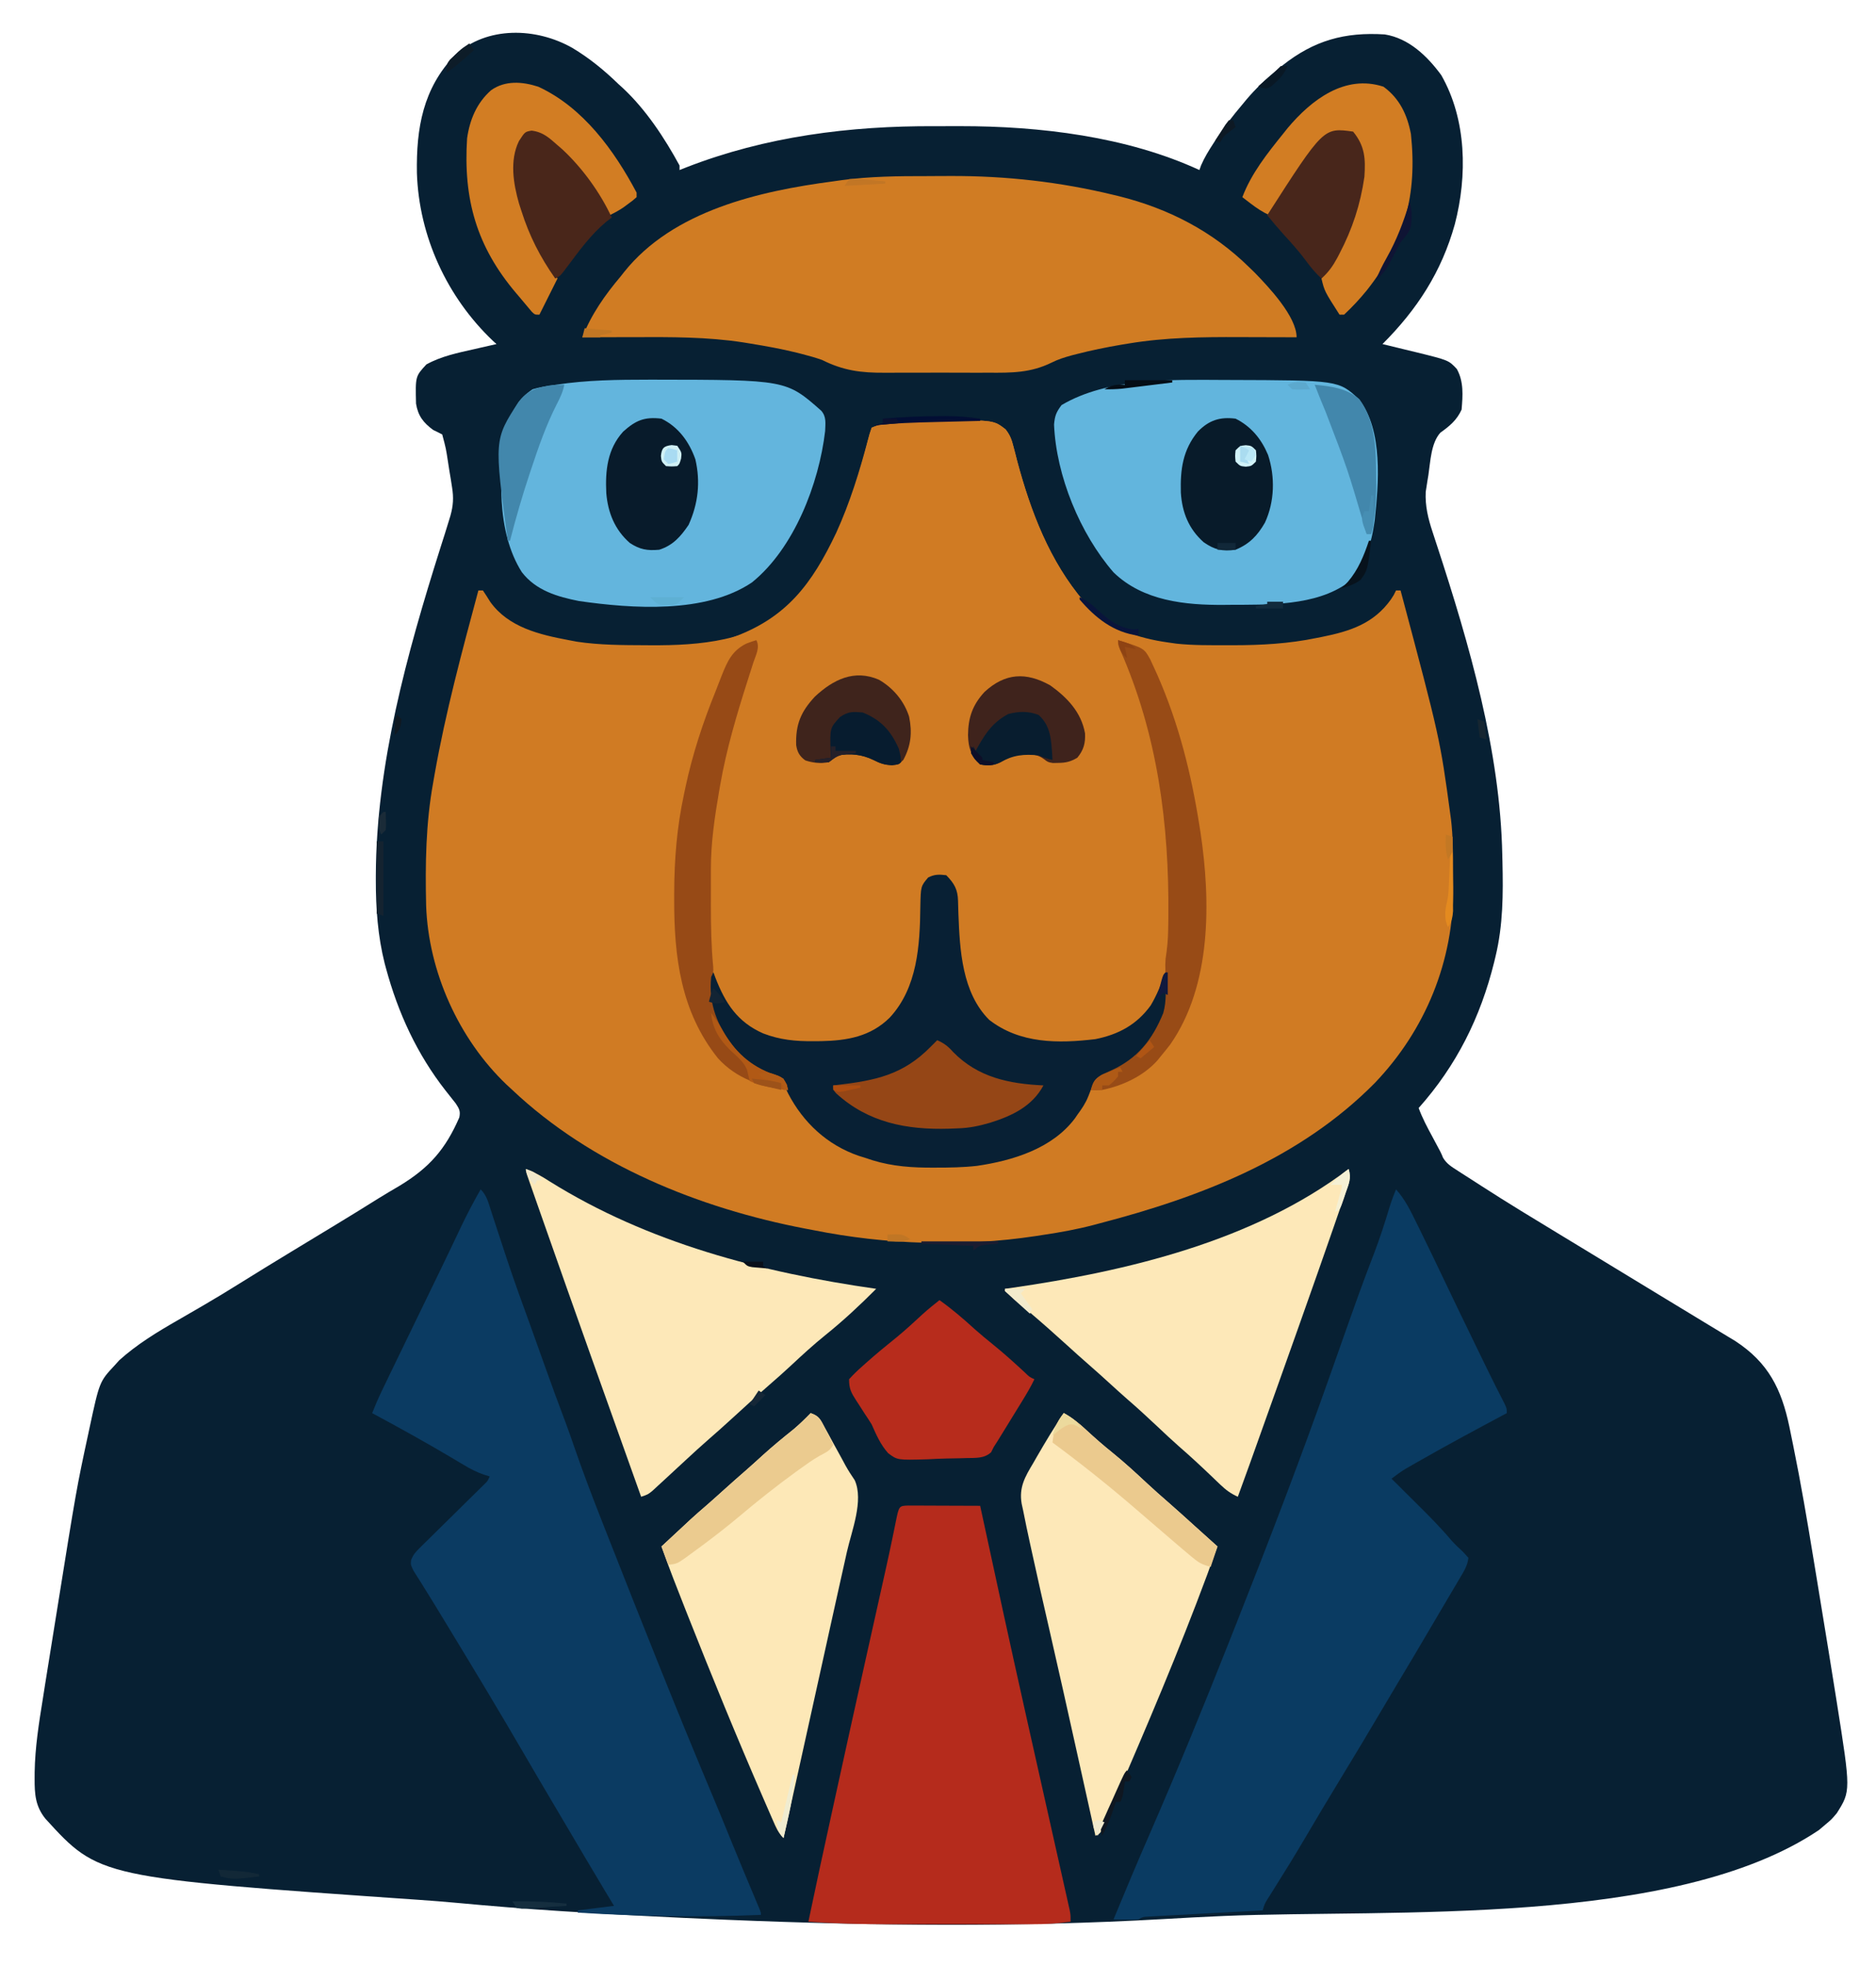 <?xml version="1.0" encoding="UTF-8" standalone="no"?>
<svg
   xmlns:dc="http://purl.org/dc/elements/1.1/"
   xmlns:cc="http://creativecommons.org/ns#"
   xmlns:rdf="http://www.w3.org/1999/02/22-rdf-syntax-ns#"
   xmlns:svg="http://www.w3.org/2000/svg"
   xmlns="http://www.w3.org/2000/svg"
   xmlns:sodipodi="http://sodipodi.sourceforge.net/DTD/sodipodi-0.dtd"
   xmlns:inkscape="http://www.inkscape.org/namespaces/inkscape"
   version="1.1"
   width="830"
   height="870"
   id="svg212"
   sodipodi:docname="capybara.svg"
   inkscape:version="0.92.4 (5da689c313, 2019-01-14)">
  <defs
     id="defs216" />
  <sodipodi:namedview
     pagecolor="#ffffff"
     bordercolor="#666666"
     borderopacity="1"
     objecttolerance="10"
     gridtolerance="10"
     guidetolerance="10"
     inkscape:pageopacity="0"
     inkscape:pageshadow="2"
     inkscape:window-width="1920"
     inkscape:window-height="991"
     id="namedview214"
     showgrid="false"
     inkscape:zoom="0.43457604"
     inkscape:cx="668.88164"
     inkscape:cy="746.08133"
     inkscape:window-x="-9"
     inkscape:window-y="-9"
     inkscape:window-maximized="1"
     inkscape:current-layer="svg212" />
  <g
     id="g267"
     transform="translate(-96.345,637.23)">
    <path
       style="fill:#072033"
       inkscape:connector-curvature="0"
       id="path4"
       d="m 349.555,-616.047 c 7.554,4.529 14.129,9.908 20.445,16.047 0.661,0.599 1.323,1.199 2.004,1.816 10.12,9.466 18.406,22.042 24.996,34.184 0,0.66 0,1.32 0,2 0.946,-0.375 1.892,-0.75 2.867,-1.137 35.189,-13.721 72.469,-18.446 110.079,-18.254 3.751,0.016 7.5,-10e-6 11.251,-0.019 35.076,-0.031 73.613,4.56 105.803,19.41 0.245,-0.687 0.49,-1.374 0.742,-2.082 1.477,-3.426 3.356,-6.488 5.383,-9.605 0.398,-0.615 0.796,-1.23 1.207,-1.864 3.564,-5.428 7.468,-10.496 11.668,-15.449 0.878,-1.062 0.878,-1.062 1.773,-2.145 4.037,-4.777 8.376,-8.912 13.227,-12.855 0.886,-0.735 1.771,-1.47 2.684,-2.227 14.046,-11.155 27.635,-14.887 45.316,-13.773 10.645,1.691 18.821,9.58 25,18 11.253,19.678 11.605,44.504 6,66 -5.864,21.029 -16.642,37.642 -32,53 0.69,0.166 1.381,0.332 2.092,0.503 3.158,0.763 6.314,1.536 9.47,2.309 1.086,0.261 2.172,0.522 3.291,0.791 14.414,3.549 14.414,3.549 18.021,7.396 3.126,5.557 2.66,11.814 2.125,18 -2.131,4.689 -5.306,7.282 -9.414,10.215 -4.148,4.67 -4.364,12.751 -5.273,18.723 -0.142,0.855 -0.285,1.711 -0.432,2.592 -0.13,0.845 -0.259,1.69 -0.393,2.561 -0.118,0.751 -0.236,1.503 -0.358,2.277 -0.309,6.255 1.068,11.839 3.022,17.735 0.447,1.371 0.893,2.742 1.339,4.114 0.236,0.717 0.471,1.433 0.714,2.171 14.2,43.386 27.911,90.73 28.795,136.613 0.026,1.005 0.052,2.011 0.078,3.046 0.332,14.267 0.288,28.036 -3.078,41.954 -0.199,0.827 -0.397,1.653 -0.602,2.505 -6.064,24.445 -16.632,45.66 -33.398,64.495 1.63,4.407 3.764,8.443 6,12.562 3.965,7.347 3.965,7.347 4.778,9.417 1.716,2.837 3.867,4.061 6.648,5.849 0.543,0.353 1.087,0.705 1.647,1.069 1.741,1.127 3.49,2.24 5.24,3.353 1.134,0.732 2.267,1.465 3.4,2.199 11.501,7.428 23.21,14.521 34.917,21.618 3.059,1.854 6.117,3.71 9.175,5.566 0.614,0.372 1.228,0.745 1.86,1.128 6.534,3.965 13.061,7.94 19.588,11.915 5.312,3.234 10.626,6.465 15.942,9.69 0.617,0.374 1.234,0.749 1.87,1.135 3.002,1.821 6.004,3.643 9.007,5.463 2.208,1.34 4.416,2.681 6.622,4.024 2.277,1.385 4.557,2.765 6.84,4.141 1.154,0.7 2.308,1.4 3.462,2.1 1.023,0.618 2.046,1.235 3.099,1.872 14.64,9.565 20.422,21.239 23.929,37.923 0.433,2.1 0.86,4.201 1.284,6.302 0.15,0.737 0.301,1.474 0.456,2.233 3.373,16.562 6.201,33.205 8.921,49.885 0.514,3.145 1.033,6.288 1.552,9.432 1.602,9.705 3.187,19.413 4.762,29.122 0.189,1.163 0.378,2.327 0.572,3.525 1.028,6.344 2.047,12.689 3.053,19.037 0.114,0.72 0.229,1.441 0.346,2.183 6.234,39.419 6.234,39.419 0.029,49.255 -2.312,2.75 -2.312,2.75 -5,5 -0.949,0.804 -1.897,1.609 -2.875,2.438 -64.049,43.146 -189.401,34.935 -263.354,38.038 -8.926,0.381 -17.844,0.854 -26.763,1.373 -64.068,3.653 -128.161,2.978 -192.258,0.34 -1.522,-0.062 -1.522,-0.062 -3.075,-0.126 -23,-0.947 -45.98,-2.139 -68.953,-3.601 -0.968,-0.061 -1.936,-0.123 -2.933,-0.186 -15.129,-0.967 -30.224,-2.192 -45.317,-3.599 -5.604,-0.519 -11.207,-0.956 -16.822,-1.341 -141.451,-9.827 -141.451,-9.827 -165.213,-35.898 -4.461,-5.52 -4.804,-10.929 -4.77,-17.77 0.004,-0.924 0.008,-1.848 0.012,-2.8 0.183,-11 1.875,-21.716 3.633,-32.555 0.358,-2.274 0.714,-4.548 1.07,-6.822 0.973,-6.178 1.97,-12.352 2.974,-18.525 0.664,-4.087 1.319,-8.176 1.973,-12.264 8.887,-55.484 8.887,-55.484 14.108,-79.701 0.233,-1.095 0.233,-1.095 0.471,-2.212 4.463,-20.734 4.463,-20.734 11.154,-27.913 0.672,-0.745 1.343,-1.49 2.035,-2.258 7.855,-7.083 16.78,-12.501 25.923,-17.741 3.216,-1.844 6.42,-3.71 9.624,-5.575 0.637,-0.37 1.274,-0.74 1.93,-1.122 5.385,-3.138 10.702,-6.377 15.988,-9.679 7.411,-4.629 14.856,-9.199 22.331,-13.726 3.591,-2.175 7.18,-4.355 10.769,-6.535 2.922,-1.774 5.844,-3.547 8.769,-5.316 6.524,-3.952 13.015,-7.952 19.475,-12.009 3.048,-1.886 6.131,-3.7 9.223,-5.512 13.147,-7.973 20.301,-16.118 26.438,-30.259 0.561,-2.773 -0.055,-3.801 -1.566,-6.144 -1.475,-1.915 -2.979,-3.808 -4.5,-5.688 -12.65,-16.167 -21.026,-34.348 -26.375,-54.125 -0.191,-0.703 -0.382,-1.406 -0.579,-2.13 -3.046,-12.113 -3.938,-24.481 -3.921,-36.932 5.5e-4,-0.677 10e-4,-1.354 0.002,-2.051 0.178,-49.041 13.76,-98.095 28.438,-144.536 0.247,-0.783 0.495,-1.566 0.75,-2.372 0.459,-1.445 0.92,-2.89 1.384,-4.334 0.618,-1.939 1.216,-3.882 1.801,-5.831 0.205,-0.672 0.409,-1.345 0.62,-2.037 1.258,-4.479 1.469,-7.969 0.735,-12.545 -0.182,-1.179 -0.365,-2.358 -0.553,-3.572 -0.305,-1.811 -0.305,-1.811 -0.615,-3.658 -0.191,-1.227 -0.383,-2.453 -0.58,-3.717 -0.96,-6.317 -0.96,-6.317 -2.607,-12.471 -1.311,-0.709 -2.649,-1.371 -4,-2 -4.348,-3.208 -6.717,-6.248 -7.59,-11.652 -0.297,-12.069 -0.297,-12.069 4.59,-17.348 6.508,-3.609 13.921,-5.141 21.125,-6.75 0.956,-0.22 1.913,-0.441 2.898,-0.668 2.324,-0.535 4.649,-1.062 6.977,-1.582 -0.534,-0.487 -1.067,-0.975 -1.617,-1.477 -20.279,-19.297 -32.696,-46.232 -33.586,-74.25 -0.318,-19.768 2.658,-37.425 16.938,-52.215 14.096,-12.807 35.768,-12.202 51.82,-3.105 z" />
    <path
       style="fill:#d07b23"
       inkscape:connector-curvature="0"
       id="path6"
       d="m 507.863,-451.336 c 2.069,0.024 4.136,0.021 6.205,0.014 21.987,0.04 21.987,0.04 27.184,4.068 1.963,2.532 2.675,4.454 3.459,7.551 0.272,1.033 0.543,2.066 0.823,3.13 0.277,1.097 0.555,2.193 0.841,3.323 6.02,22.434 14.349,44.344 29.625,62.25 0.512,0.657 1.024,1.315 1.551,1.992 8.488,9.87 23.026,14.27 35.449,16.008 1.265,0.182 2.529,0.364 3.832,0.551 7.439,0.789 14.945,0.693 22.418,0.699 0.801,10e-4 1.603,0.002 2.428,0.003 12.662,-0.011 24.893,-0.657 37.322,-3.253 0.736,-0.145 1.471,-0.289 2.229,-0.438 12.491,-2.503 22.921,-5.907 30.528,-16.609 1.27,-1.923 1.27,-1.923 2.242,-3.953 0.66,0 1.32,0 2,0 17.452,65.524 17.452,65.524 22,99 0.105,0.762 0.209,1.524 0.317,2.309 0.904,7.622 0.904,15.282 0.923,22.947 0.01,2.343 0.041,4.686 0.072,7.029 0.229,32.599 -12.248,63.189 -34.764,86.703 -33.027,33.395 -76.842,50.363 -121.549,62.012 -1.455,0.389 -1.455,0.389 -2.939,0.786 -7.301,1.904 -14.601,3.232 -22.061,4.339 -1.085,0.169 -2.171,0.338 -3.289,0.512 -32.684,4.953 -66.358,3.848 -98.711,-2.637 -1.103,-0.209 -2.205,-0.417 -3.341,-0.632 -46.982,-9.007 -94.59,-28.244 -129.659,-61.368 -0.821,-0.757 -1.642,-1.513 -2.488,-2.293 -21.195,-20.207 -34.639,-50.037 -35.635,-79.325 -0.413,-18.327 -0.161,-36.302 3.123,-54.382 0.204,-1.176 0.409,-2.353 0.62,-3.565 4.856,-27.526 12.137,-54.458 19.38,-81.435 0.66,0 1.32,0 2,0 1.119,1.664 2.194,3.357 3.25,5.062 8.046,11.259 21.769,14.507 34.75,16.938 1.187,0.226 2.374,0.451 3.598,0.684 10.127,1.519 20.308,1.524 30.527,1.566 0.72,0.005 1.441,0.011 2.183,0.016 21.411,0.121 45.365,-1.757 61.742,-17.137 18.796,-20.528 28.492,-49.607 34.949,-76.129 0.33,-0.99 0.66,-1.98 1,-3 8.122,-3.524 17.167,-3.442 25.863,-3.336 z" />
    <path
       style="fill:#d07b23"
       inkscape:connector-curvature="0"
       id="path8"
       d="m 507.863,-451.336 c 2.069,0.024 4.136,0.021 6.205,0.014 21.987,0.04 21.987,0.04 27.184,4.068 1.963,2.532 2.675,4.454 3.459,7.551 0.272,1.033 0.543,2.066 0.823,3.13 0.277,1.097 0.555,2.193 0.841,3.323 6.02,22.434 14.349,44.344 29.625,62.25 0.512,0.657 1.024,1.315 1.551,1.992 4.751,5.525 11.333,8.252 17.805,11.309 0.637,0.301 1.275,0.602 1.931,0.913 1.363,0.626 2.748,1.205 4.139,1.767 2.159,1.398 2.029,2.546 2.574,5.02 1.596,5.276 3.512,10.34 5.752,15.373 7.629,17.221 12.357,34.752 15.623,53.252 0.128,0.719 0.255,1.437 0.387,2.178 5.85,33.391 8.685,74.975 -11.699,104.135 -1.329,1.707 -2.682,3.397 -4.062,5.062 -0.543,0.668 -1.085,1.335 -1.645,2.023 -6.164,6.869 -15.382,11.145 -24.355,12.977 -2.938,0.125 -2.938,0.125 -5,0 -0.247,0.701 -0.495,1.403 -0.75,2.125 -1.432,3.295 -3.149,5.957 -5.25,8.875 -0.364,0.535 -0.727,1.07 -1.102,1.621 -10.05,13.349 -27.562,18.683 -43.341,20.98 -6.122,0.687 -12.214,0.782 -18.37,0.774 -1.975,-0.002 -1.975,-0.002 -3.989,-0.005 -9.692,-0.122 -18.068,-1.09 -27.198,-4.37 -1.344,-0.416 -1.344,-0.416 -2.715,-0.84 -13.717,-4.702 -24.333,-14.604 -31.285,-27.16 0,-0.66 0,-1.32 0,-2 -0.727,-0.075 -1.454,-0.15 -2.203,-0.227 -12.057,-1.577 -22.903,-6.409 -30.598,-16.023 -14.895,-20.412 -17.632,-43.493 -17.574,-68.062 5.5e-4,-0.876 10e-4,-1.751 0.002,-2.654 0.043,-15.013 1.183,-29.323 4.373,-44.034 0.209,-0.998 0.418,-1.996 0.633,-3.024 2.927,-13.675 7.184,-26.595 12.316,-39.593 1.708,-4.356 3.126,-8.736 4.394,-13.239 0.895,-2.919 2.108,-5.518 3.657,-8.144 0.99,-0.495 0.99,-0.495 2,-1 -0.495,-0.99 -0.495,-0.99 -1,-2 -2.025,-0.652 -2.025,-0.652 -4,-1 1.039,-0.364 2.078,-0.727 3.148,-1.102 24.117,-8.609 35.399,-23.72 46.176,-46.432 6.029,-13.216 10.323,-27.146 14.047,-41.167 0.487,-1.783 1.044,-3.546 1.629,-5.299 8.121,-3.524 17.167,-3.442 25.863,-3.336 z" />
    <path
       style="fill:#0a3b62"
       inkscape:connector-curvature="0"
       id="path10"
       d="m 714,-111 c 4.017,4.492 6.441,9.507 9.062,14.875 0.483,0.977 0.965,1.954 1.462,2.96 3.698,7.51 7.319,15.058 10.916,22.617 4.412,9.267 8.888,18.503 13.372,27.736 0.362,0.747 0.725,1.494 1.098,2.264 1.056,2.177 2.113,4.353 3.171,6.529 0.335,0.69 0.67,1.379 1.015,2.089 2.564,5.266 5.199,10.492 7.879,15.701 C 763,-14 763,-14 763,-12 c -0.678,0.361 -1.355,0.723 -2.053,1.095 C 748.938,-4.494 736.951,1.943 725.125,8.688 c -0.866,0.492 -1.732,0.984 -2.624,1.491 -0.802,0.461 -1.604,0.921 -2.431,1.396 -0.693,0.398 -1.387,0.796 -2.101,1.206 C 715.881,14.074 713.944,15.499 712,17 c 0.599,0.594 1.199,1.189 1.817,1.801 2.259,2.242 4.516,4.486 6.771,6.732 0.97,0.965 1.94,1.929 2.912,2.892 5.193,5.147 10.297,10.302 15.012,15.895 1.567,1.769 3.249,3.333 4.989,4.931 0.825,0.907 1.65,1.815 2.5,2.75 -0.311,3.437 -2.079,6.115 -3.809,9.043 -0.577,0.983 -1.155,1.966 -1.749,2.979 -0.62,1.045 -1.241,2.089 -1.88,3.166 -0.951,1.614 -0.951,1.614 -1.921,3.261 -1.281,2.175 -2.564,4.348 -3.85,6.521 -1.549,2.619 -3.091,5.241 -4.628,7.866 -4.15,7.086 -8.341,14.145 -12.577,21.179 -2.687,4.468 -5.34,8.955 -7.984,13.449 -5.982,10.165 -12.063,20.265 -18.2,30.337 -5.31,8.717 -10.54,17.478 -15.704,26.282 -4.423,7.515 -9.004,14.928 -13.65,22.307 -0.774,1.236 -0.774,1.236 -1.563,2.496 -0.685,1.086 -0.685,1.086 -1.384,2.194 -1.246,2.027 -1.246,2.027 -2.101,4.919 -0.989,0.053 -0.989,0.053 -1.999,0.107 -6.845,0.368 -13.691,0.742 -20.536,1.12 -2.557,0.14 -5.114,0.279 -7.671,0.416 -3.669,0.197 -7.337,0.4 -11.006,0.603 -1.149,0.06 -2.298,0.121 -3.482,0.183 -1.591,0.09 -1.591,0.09 -3.215,0.182 -0.937,0.051 -1.874,0.102 -2.84,0.155 -2.286,0.104 -2.286,0.104 -4.253,1.234 -1.874,0.07 -3.75,0.084 -5.625,0.062 -1.003,-0.01 -2.006,-0.018 -3.039,-0.027 -1.156,-0.017 -1.156,-0.017 -2.336,-0.035 5.276,-12.803 10.653,-25.556 16.188,-38.25 12.093,-27.774 23.573,-55.8 34.712,-83.969 1.215,-3.071 2.431,-6.142 3.647,-9.213 14.379,-36.33 28.347,-72.744 41.344,-109.592 13.488,-38.232 13.488,-38.232 19.406,-53.714 2.518,-6.631 4.711,-13.32 6.731,-20.118 0.862,-2.788 1.843,-5.456 2.973,-8.145 z" />
    <path
       style="fill:#0b3b62"
       inkscape:connector-curvature="0"
       id="path12"
       d="m 309,-111 c 2.668,2.668 3.379,5.681 4.504,9.191 0.239,0.728 0.478,1.456 0.724,2.207 0.514,1.568 1.026,3.138 1.536,4.708 1.344,4.137 2.71,8.268 4.076,12.398 0.408,1.234 0.408,1.234 0.823,2.493 3.212,9.693 6.693,19.284 10.199,28.874 2.139,5.886 4.227,11.791 6.325,17.692 3.021,8.483 6.099,16.937 9.299,25.354 1.345,3.588 2.605,7.202 3.852,10.825 3.881,11.262 8.107,22.365 12.475,33.446 0.765,1.948 1.531,3.897 2.296,5.845 15.468,39.32 31.047,78.607 47.456,117.545 2.469,5.885 4.874,11.796 7.279,17.707 3.298,8.095 6.671,16.159 10.06,24.216 0.404,0.965 0.809,1.93 1.225,2.925 0.362,0.86 0.723,1.72 1.096,2.607 C 433,209 433,209 433,210 c -27.124,1.15 -53.906,0.67 -81,-1 0,-0.33 0,-0.66 0,-1 5.28,-0.66 10.56,-1.32 16,-2 -1.825,-3.032 -1.825,-3.032 -3.688,-6.125 -5.593,-9.31 -11.109,-18.666 -16.627,-28.021 -1.636,-2.772 -3.275,-5.542 -4.916,-8.311 -4.994,-8.436 -9.972,-16.88 -14.9,-25.355 -10.342,-17.786 -20.956,-35.406 -31.637,-52.989 -1.094,-1.802 -2.186,-3.604 -3.278,-5.407 -2.992,-4.937 -5.989,-9.867 -9.064,-14.753 -0.654,-1.051 -0.654,-1.051 -1.321,-2.123 -1.09,-1.748 -2.193,-3.489 -3.296,-5.229 C 278,55 278,55 278.225,53.048 c 0.923,-2.44 2.045,-3.673 3.902,-5.499 0.657,-0.654 1.315,-1.308 1.992,-1.982 1.07,-1.042 1.07,-1.042 2.162,-2.106 1.093,-1.083 1.093,-1.083 2.208,-2.188 2.33,-2.306 4.67,-4.603 7.011,-6.898 2.339,-2.304 4.676,-4.61 7.011,-6.919 1.454,-1.437 2.91,-2.87 4.37,-4.3 0.657,-0.648 1.315,-1.295 1.992,-1.962 0.581,-0.57 1.162,-1.139 1.761,-1.726 C 312.105,18.026 312.105,18.026 313,16 c -0.886,-0.272 -1.771,-0.543 -2.684,-0.823 -3.077,-1.092 -5.587,-2.341 -8.379,-4.013 -0.952,-0.564 -1.904,-1.129 -2.885,-1.71 C 297.542,8.548 297.542,8.548 296,7.625 284.479,0.806 272.796,-5.67 261,-12 c 1.292,-3.307 2.684,-6.527 4.223,-9.727 0.671,-1.397 0.671,-1.397 1.355,-2.822 0.735,-1.523 0.735,-1.523 1.484,-3.076 0.519,-1.08 1.039,-2.159 1.574,-3.271 5.324,-11.05 10.689,-22.08 16.056,-33.109 3.315,-6.814 6.622,-13.632 9.885,-20.471 0.541,-1.132 1.082,-2.265 1.639,-3.432 0.983,-2.063 1.964,-4.126 2.941,-6.191 2.744,-5.758 5.67,-11.366 8.842,-16.9 z" />
    <path
       style="fill:#d07c23"
       inkscape:connector-curvature="0"
       id="path14"
       d="m 506.373,-559.316 c 3.528,0.003 7.054,-0.02 10.582,-0.046 24.457,-0.069 48.271,2.596 72.045,8.361 1.17,0.282 1.17,0.282 2.364,0.569 21.973,5.457 41.438,15.524 57.636,31.431 0.81,0.785 1.619,1.57 2.453,2.379 C 657.592,-510.299 670,-497.216 670,-488 c -1.31,-0.005 -2.619,-0.011 -3.969,-0.016 -4.935,-0.018 -9.87,-0.03 -14.806,-0.039 -2.122,-0.005 -4.243,-0.012 -6.365,-0.021 -16.544,-0.066 -32.806,0.111 -49.173,2.825 -1.062,0.174 -2.124,0.348 -3.218,0.528 -6.661,1.136 -13.239,2.471 -19.782,4.16 -0.709,0.181 -1.417,0.362 -2.148,0.548 -3.132,0.859 -6.044,1.766 -8.958,3.226 -9.266,4.557 -17.748,4.522 -27.832,4.453 -1.748,0.003 -3.495,0.008 -5.243,0.015 -3.644,0.007 -7.288,-0.003 -10.933,-0.027 -4.64,-0.029 -9.278,-0.012 -13.918,0.018 -3.603,0.018 -7.207,0.012 -10.81,-6.4e-4 -1.709,-0.003 -3.419,6.4e-4 -5.128,0.012 -10.441,0.056 -18.213,-0.921 -27.718,-5.681 -2.865,-1.001 -5.748,-1.813 -8.688,-2.562 -0.784,-0.203 -1.568,-0.405 -2.376,-0.614 -6.858,-1.697 -13.778,-2.94 -20.749,-4.073 -1.001,-0.163 -2.001,-0.326 -3.032,-0.494 -16,-2.457 -31.886,-2.381 -48.031,-2.318 -2.249,0.005 -4.497,0.01 -6.746,0.014 -5.46,0.011 -10.919,0.028 -16.379,0.049 3.967,-10.149 9.998,-18.725 17,-27 0.719,-0.92 0.719,-0.92 1.453,-1.859 21.719,-27.211 59.869,-35.827 92.547,-40.141 1.871,-0.266 1.871,-0.266 3.78,-0.537 12.514,-1.667 24.983,-1.802 37.593,-1.778 z" />
    <path
       style="fill:#b52b1c"
       inkscape:connector-curvature="0"
       id="path16"
       d="m 498.326,28.886 c 1.476,2.5e-4 2.952,0.006 4.427,0.016 0.687,10e-4 1.374,0.002 2.082,0.003 2.576,0.005 5.151,0.019 7.727,0.032 3.111,0.012 6.221,0.023 9.332,0.033 1.545,0.006 3.091,0.011 4.636,0.017 1.145,0.004 2.29,0.008 3.47,0.012 0.131,0.609 0.262,1.219 0.397,1.847 6.487,30.149 13.04,60.282 19.779,90.376 0.297,1.327 0.594,2.654 0.891,3.981 2.388,10.666 4.78,21.332 7.175,31.996 1.821,8.112 3.64,16.224 5.456,24.337 0.837,3.738 1.678,7.476 2.52,11.213 0.504,2.251 1.007,4.502 1.511,6.753 0.232,1.026 0.464,2.053 0.703,3.11 0.208,0.936 0.417,1.871 0.631,2.835 0.182,0.812 0.364,1.623 0.552,2.459 C 570,210 570,210 570,213 c -5.71,0.817 -11.228,1.144 -16.992,1.129 -0.861,0 -1.723,0 -2.61,0 -2.829,0 -5.658,0.001 -8.487,0 -1.988,7e-4 -3.976,0 -5.964,0 -4.165,0 -8.33,-7e-4 -12.495,0 -5.291,-0.01 -10.583,0 -15.874,0 -4.109,0 -8.218,0 -12.327,-1e-4 -1.948,-7e-4 -3.896,1e-4 -5.844,0 -11.841,0.011 -23.594,-0.285 -35.406,-1.136 3.326,-15.962 6.796,-31.893 10.286,-47.82 0.47,-2.145 0.94,-4.29 1.409,-6.435 4.554,-20.803 9.137,-41.599 13.777,-62.382 1.707,-7.65 3.412,-15.301 5.115,-22.952 0.637,-2.859 1.275,-5.719 1.913,-8.578 0.401,-1.8 0.802,-3.6 1.202,-5.4 0.193,-0.867 0.386,-1.734 0.585,-2.628 0.984,-4.438 1.941,-8.881 2.862,-13.333 0.274,-1.324 0.274,-1.324 0.554,-2.676 0.346,-1.681 0.689,-3.363 1.027,-5.046 1.381,-6.722 1.381,-6.722 5.595,-6.866 z" />
    <path
       style="fill:#62b5dd"
       inkscape:connector-curvature="0"
       id="path20"
       d="m 637.812,-469.125 c 1.11,0.003 1.11,0.003 2.242,0.006 48.499,0.144 48.499,0.144 57.508,8.494 10.832,13.839 8.714,37.56 6.977,53.828 -1.377,9.944 -4.314,20.133 -11.727,27.297 -14.359,10.53 -35.64,9.78 -52.625,9.875 -1.027,0.012 -1.027,0.012 -2.075,0.024 C 620.717,-369.446 602.04,-371.339 589,-384 c -14.82,-17.069 -25.374,-42.761 -26.312,-65.375 0.34,-3.947 0.972,-5.49 3.312,-8.625 20.539,-12.15 48.645,-11.215 71.812,-11.125 z" />
    <path
       style="fill:#63b5dd"
       inkscape:connector-curvature="0"
       id="path24"
       d="m 383.188,-469.25 c 0.875,-6.7e-4 1.75,-10e-4 2.651,-0.002 58.354,0.071 58.354,0.071 73.861,13.752 2.334,2.694 1.814,5.531 1.714,8.953 -2.718,23.279 -13.723,51.917 -32.352,66.984 -20.628,13.966 -53.078,11.622 -76.559,8.258 -9.617,-1.908 -19.062,-4.673 -25.277,-12.773 -11.279,-17.673 -10.476,-44.62 -6.207,-64.48 2.01,-7.056 4.738,-12.362 10.98,-16.441 2.775,-0.864 5.563,-1.287 8.438,-1.688 0.719,-0.117 1.437,-0.233 2.178,-0.354 13.434,-2.059 27.012,-2.2 40.572,-2.209 z" />
    <path
       style="fill:#082034"
       inkscape:connector-curvature="0"
       id="path30"
       d="m 515,-250 c 3.592,3.689 5.1,6.346 5.211,11.41 0.026,0.899 0.052,1.799 0.079,2.726 0.028,0.966 0.056,1.932 0.085,2.927 0.611,16.046 1.583,34.895 13.625,46.938 13.643,10.574 30.498,10.48 46.961,8.531 10.226,-2.04 18.347,-6.412 24.5,-14.941 2.748,-4.624 4.689,-9.551 6.539,-14.59 0.33,0 0.66,0 1,0 0.546,12.9 -1.215,21.633 -9,32 -0.722,1.031 -1.444,2.062 -2.188,3.125 -4.475,5.199 -11.269,9.164 -17.75,11.25 -3.993,2.119 -4.605,4.254 -6.176,8.355 -1.215,3.109 -2.906,5.59 -4.887,8.27 -0.541,0.795 -0.541,0.795 -1.094,1.605 -10.031,13.364 -27.575,18.7 -43.349,20.995 -6.122,0.687 -12.214,0.782 -18.37,0.774 -1.975,-0.002 -1.975,-0.002 -3.989,-0.005 -9.692,-0.122 -18.068,-1.09 -27.198,-4.37 -0.896,-0.277 -1.792,-0.554 -2.715,-0.84 C 462.359,-130.614 451.701,-140.563 445,-153.5 c -2,-4.158 -2,-4.158 -2,-6.5 -0.629,-0.147 -1.258,-0.294 -1.906,-0.445 C 434.561,-162.157 430.054,-164.559 425,-169 c -0.596,-0.48 -1.191,-0.959 -1.805,-1.453 C 416.948,-175.951 411.368,-185.671 410,-194 c -0.115,-1.872 -0.175,-3.749 -0.188,-5.625 -0.014,-0.962 -0.028,-1.923 -0.043,-2.914 C 410,-205 410,-205 412,-207 c 0.28,0.762 0.559,1.524 0.848,2.309 4.412,11.362 9.709,19.636 21.152,24.691 7.456,2.863 14.366,3.514 22.312,3.438 1.101,-0.008 2.203,-0.015 3.338,-0.023 C 471.164,-176.819 481.492,-178.589 490,-187 c 12.288,-13.29 13.34,-31.977 13.534,-49.194 0.187,-8.925 0.187,-8.925 3.466,-12.806 2.875,-1.437 4.819,-1.382 8,-1 z" />
    <path
       style="fill:#fde8b8"
       inkscape:connector-curvature="0"
       id="path32"
       d="m 329,-120 c 3.809,1.389 6.979,3.17 10.375,5.375 43.725,27.377 94.054,40.385 144.625,47.625 -7.154,7.183 -14.534,14.085 -22.438,20.438 -5.417,4.36 -10.482,9.037 -15.562,13.777 -2.963,2.762 -5.993,5.438 -9.055,8.09 -5.941,5.178 -11.746,10.512 -17.57,15.82 -3.056,2.783 -6.125,5.545 -9.25,8.25 -3.565,3.098 -7.035,6.291 -10.5,9.5 -1.672,1.546 -3.345,3.092 -5.018,4.638 -1.041,0.963 -2.082,1.927 -3.121,2.892 -1.366,1.266 -2.739,2.524 -4.111,3.783 -0.776,0.715 -1.552,1.431 -2.352,2.168 C 383,24 383,24 380,25 365.198,-16.384 350.426,-57.779 335.879,-99.253 c -0.623,-1.776 -1.247,-3.552 -1.87,-5.328 -0.85,-2.419 -1.697,-4.839 -2.544,-7.259 -0.252,-0.717 -0.504,-1.434 -0.764,-2.173 C 329,-118.885 329,-118.885 329,-120 Z" />
    <path
       style="fill:#fde8b8"
       inkscape:connector-curvature="0"
       id="path34"
       d="m 693,-120 c 1.351,4.052 -0.003,6.711 -1.367,10.574 -0.398,1.162 -0.398,1.162 -0.805,2.347 -0.892,2.592 -1.797,5.179 -2.703,7.766 -0.636,1.837 -1.272,3.674 -1.906,5.512 C 684.161,-87.861 682.083,-81.93 680,-76 c -0.519,1.479 -0.519,1.479 -1.049,2.988 C 673.675,-57.993 668.345,-42.994 663,-28 c -0.717,2.013 -1.434,4.025 -2.151,6.038 C 648.391,12.998 648.391,12.998 644,25 c -3.037,-1.366 -5.209,-2.931 -7.609,-5.23 -0.673,-0.639 -1.346,-1.277 -2.039,-1.936 C 633.311,16.833 633.311,16.833 632.25,15.812 627.571,11.342 622.85,6.961 617.96,2.721 614.736,-0.11 611.622,-3.057 608.5,-6 604.048,-10.177 599.58,-14.313 594.953,-18.297 592.434,-20.494 589.969,-22.747 587.5,-25 c -3.141,-2.865 -6.291,-5.712 -9.5,-8.5 -3.209,-2.788 -6.359,-5.635 -9.5,-8.5 -5.62,-5.121 -11.309,-10.143 -17.105,-15.062 -0.64,-0.545 -1.281,-1.09 -1.94,-1.651 -1.292,-1.099 -2.587,-2.195 -3.883,-3.288 C 544.029,-63.313 542.512,-64.654 541,-66 c 0,-0.33 0,-0.66 0,-1 1.414,-0.202 1.414,-0.202 2.857,-0.408 C 595.184,-74.831 650.955,-88.096 693,-120 Z" />
    <path
       style="fill:#fde8b8"
       inkscape:connector-curvature="0"
       id="path38"
       d="m 567,-12 c 3.861,2.145 6.911,4.603 10.125,7.625 3.659,3.385 7.36,6.634 11.25,9.75 5.434,4.384 10.523,9.08 15.625,13.84 2.961,2.761 5.99,5.436 9.051,8.086 4.03,3.513 7.98,7.117 11.949,10.699 3.333,3.001 6.666,6 10,9 -12.115,33.867 -25.956,67.104 -40.193,100.127 -0.816,1.895 -1.63,3.792 -2.442,5.689 -1.529,3.565 -3.07,7.125 -4.614,10.684 -0.454,1.058 -0.908,2.115 -1.376,3.205 -0.417,0.953 -0.834,1.906 -1.264,2.888 -0.542,1.248 -0.542,1.248 -1.095,2.522 C 583,174 583,174 581,175 c -0.274,-1.236 -0.274,-1.236 -0.554,-2.498 -1.762,-7.951 -3.526,-15.901 -5.29,-23.852 -0.906,-4.083 -1.812,-8.165 -2.717,-12.248 -3.846,-17.357 -7.72,-34.707 -11.693,-52.035 -2.617,-11.412 -5.23,-22.824 -7.713,-34.266 -0.324,-1.488 -0.65,-2.975 -0.98,-4.461 C 550.976,40.77 549.962,35.894 549,31 548.79,30.047 548.581,29.094 548.365,28.112 547.108,20.866 549.818,16.199 553.5,10.062 554.325,8.623 554.325,8.623 555.167,7.154 558.919,0.657 562.782,-5.793 567,-12 Z" />
    <path
       style="fill:#fde8b7"
       inkscape:connector-curvature="0"
       id="path40"
       d="m 455,-12 c 3.924,1.308 4.256,2.738 6.215,6.32 0.906,1.64 0.906,1.64 1.83,3.312 0.625,1.152 1.249,2.305 1.893,3.492 1.238,2.253 2.476,4.505 3.715,6.758 0.577,1.073 1.155,2.146 1.75,3.251 1.275,2.287 2.63,4.389 4.102,6.546 4.054,8.997 -1.363,22.39 -3.453,31.668 -0.404,1.814 -0.808,3.629 -1.211,5.443 -0.847,3.809 -1.696,7.617 -2.548,11.424 -1.259,5.632 -2.505,11.266 -3.747,16.902 -0.201,0.913 -0.402,1.826 -0.61,2.767 -0.406,1.844 -0.813,3.688 -1.219,5.533 -1.02,4.627 -2.043,9.253 -3.065,13.879 -0.409,1.851 -0.818,3.702 -1.227,5.552 -0.203,0.919 -0.406,1.838 -0.616,2.785 -0.838,3.791 -1.676,7.583 -2.513,11.375 -0.824,3.731 -1.649,7.463 -2.474,11.194 -0.385,1.741 -0.769,3.481 -1.154,5.222 C 448.119,152.951 445.563,164.476 443,176 c -2.415,-2.415 -3.289,-4.62 -4.66,-7.754 -0.261,-0.595 -0.523,-1.19 -0.792,-1.803 -0.876,-2 -1.744,-4.003 -2.611,-6.006 -0.305,-0.701 -0.609,-1.402 -0.923,-2.124 C 422.413,131.621 411.389,104.689 400.688,77.625 400.327,76.713 399.966,75.802 399.595,74.862 395.942,65.618 392.304,56.376 389,47 403.076,33.853 403.076,33.853 409.078,28.672 411.411,26.642 413.705,24.572 416,22.5 c 3.62,-3.267 7.27,-6.495 10.949,-9.695 2.312,-2.034 4.586,-4.107 6.863,-6.18 4.419,-3.997 8.987,-7.769 13.645,-11.484 C 450.127,-7.107 452.567,-9.501 455,-12 Z" />
    <path
       style="fill:#b72c1c"
       inkscape:connector-curvature="0"
       id="path46"
       d="m 512,-62 c 5.455,3.885 10.427,8.132 15.367,12.648 2.629,2.349 5.326,4.576 8.07,6.789 4.97,4.014 9.672,8.247 14.348,12.594 2.052,1.995 2.052,1.995 4.215,2.969 -1.646,3.456 -3.587,6.678 -5.59,9.938 -0.518,0.843 -0.518,0.843 -1.046,1.703 -0.728,1.184 -1.457,2.367 -2.186,3.55 -1.111,1.802 -2.218,3.606 -3.324,5.411 -0.71,1.154 -1.42,2.307 -2.131,3.461 -0.963,1.564 -0.963,1.564 -1.945,3.16 C 537.191,1.139 536.604,2.056 536,3 c -0.383,0.764 -0.766,1.529 -1.16,2.316 -3.129,2.864 -6.907,2.458 -11.004,2.567 -0.907,0.028 -1.813,0.055 -2.747,0.084 -1.921,0.047 -3.843,0.081 -5.765,0.105 -2.923,0.054 -5.831,0.203 -8.75,0.355 C 493.384,8.798 493.384,8.798 489.285,5.707 485.924,1.952 484.025,-2.43 482,-7 c -0.987,-1.598 -2.003,-3.178 -3.066,-4.727 -0.833,-1.299 -1.665,-2.599 -2.496,-3.898 -0.436,-0.666 -0.873,-1.333 -1.322,-2.02 C 472.901,-21.128 472,-22.768 472,-27 c 1.885,-2.071 3.715,-3.857 5.812,-5.688 0.59,-0.53 1.18,-1.059 1.789,-1.605 4.453,-3.965 9.046,-7.745 13.696,-11.477 3.86,-3.185 7.526,-6.568 11.195,-9.969 C 506.923,-57.93 509.424,-59.982 512,-62 Z" />
    <path
       style="fill:#d27d23"
       inkscape:connector-curvature="0"
       id="path48"
       d="m 708.438,-598.875 c 7.134,5.22 10.529,12.399 12.148,20.98 2.86,26.904 -2.843,48.039 -19.553,69.153 -3.121,3.826 -6.418,7.375 -10.033,10.741 -0.66,0 -1.32,0 -2,0 -6.656,-10.382 -6.656,-10.382 -8,-16 0.924,-3.528 2.397,-5.362 4.707,-8.164 2.627,-3.249 4.315,-6.494 6.043,-10.273 0.293,-0.636 0.587,-1.272 0.889,-1.928 2.548,-5.712 4.191,-11.489 5.361,-17.635 0.34,-1.763 0.34,-1.763 0.688,-3.562 0.794,-8.731 0.936,-14.78 -3.688,-22.438 -4.168,-0.625 -6.494,0.024 -9.812,2.438 -1.416,1.164 -2.811,2.353 -4.188,3.562 -0.69,0.584 -1.379,1.168 -2.09,1.77 -7.324,6.715 -12.414,15.065 -17.724,23.38 -1.044,1.628 -2.113,3.241 -3.186,4.85 -3.039,-1.41 -5.594,-3.089 -8.25,-5.125 -0.706,-0.539 -1.413,-1.078 -2.141,-1.633 -0.531,-0.41 -1.062,-0.82 -1.609,-1.242 4.013,-10.552 10.986,-19.287 18,-28 0.66,-0.829 1.32,-1.658 2,-2.512 10.52,-12.559 25.41,-23.936 42.438,-18.363 z" />
    <path
       style="fill:#d27d23"
       inkscape:connector-curvature="0"
       id="path50"
       d="M 334.516,-598.859 C 354.275,-589.733 368.043,-570.783 378,-552 c 0,0.66 0,1.32 0,2 -1.609,1.438 -1.609,1.438 -3.75,3 -1.044,0.773 -1.044,0.773 -2.109,1.562 -1.992,1.337 -3.971,2.421 -6.141,3.438 -0.389,-0.643 -0.779,-1.286 -1.18,-1.949 C 352.654,-563.665 352.654,-563.665 335,-578 c -3.209,-0.251 -3.209,-0.251 -6,0 -5.643,8.817 -5.039,18.016 -2.866,27.979 3.26,13.408 8.943,24.818 16.866,36.021 -2.64,5.28 -5.28,10.56 -8,16 -2,0 -2,0 -3.34,-1.258 -1.908,-2.23 -3.791,-4.479 -5.66,-6.742 -0.42,-0.493 -0.84,-0.987 -1.273,-1.495 C 307.195,-528.13 301.281,-549.064 303,-576 c 1.185,-8.327 4.28,-15.723 10.625,-21.312 6.217,-4.418 13.821,-3.841 20.891,-1.547 z" />
    <path
       style="fill:#974a16"
       inkscape:connector-curvature="0"
       id="path52"
       d="m 431,-354 c 1.661,3.321 -0.252,6.556 -1.352,9.918 -0.525,1.653 -1.05,3.305 -1.574,4.958 -0.278,0.868 -0.556,1.735 -0.842,2.629 -4.901,15.346 -9.454,30.602 -12.232,46.495 -0.153,0.87 -0.305,1.741 -0.462,2.638 -1.985,11.551 -3.7,22.977 -3.67,34.718 -9.6e-4,0.864 -0.002,1.728 -0.003,2.618 -6.8e-4,1.818 10e-4,3.635 0.005,5.453 0.005,2.736 5e-5,5.472 -0.006,8.208 -0.002,8.998 0.169,17.875 1.02,26.839 C 412,-207 412,-207 411,-205 c -1.278,11.882 2.729,21.749 10,31 5.291,6.447 11.705,10.371 19.68,12.824 C 443,-160 443,-160 444.312,-157.375 c 0.227,0.784 0.454,1.567 0.688,2.375 -11.675,-1.201 -22.939,-5.084 -31,-14 -16.459,-20.565 -19.435,-44.831 -19.375,-70.312 5.4e-4,-0.876 10e-4,-1.751 0.002,-2.654 0.043,-15.013 1.183,-29.323 4.373,-44.034 0.209,-0.998 0.418,-1.996 0.633,-3.024 3.124,-14.596 7.681,-28.496 13.292,-42.318 0.982,-2.43 1.921,-4.873 2.855,-7.321 2.476,-6.177 4.517,-10.635 10.656,-13.773 2.621,-0.996 2.621,-0.996 4.562,-1.562 z" />
    <path
       style="fill:#984b16"
       inkscape:connector-curvature="0"
       id="path54"
       d="m 591,-354 c 11.505,3.561 11.505,3.561 14.238,8.5 0.716,1.488 1.406,2.989 2.074,4.5 0.377,0.832 0.754,1.664 1.142,2.521 9.418,21.438 14.904,43.452 18.546,66.479 0.145,0.912 0.291,1.825 0.441,2.765 4.603,30.623 5.001,67.88 -13.378,94.173 -1.329,1.707 -2.682,3.397 -4.062,5.062 -0.543,0.668 -1.085,1.335 -1.645,2.023 -6.164,6.869 -15.382,11.145 -24.355,12.977 -2.938,0.125 -2.938,0.125 -5,0 0.945,-3.749 1.719,-4.828 5.082,-6.879 1.236,-0.578 2.48,-1.138 3.73,-1.684 11.8,-5.315 18.322,-13.555 23.188,-25.438 1.575,-5.48 1.049,-11.231 0.961,-16.875 -0.012,-1.218 -0.012,-1.218 -0.023,-2.461 -0.012,-0.728 -0.023,-1.455 -0.035,-2.205 C 612,-213 612,-213 612.489,-216.213 c 0.59,-4.373 0.709,-8.634 0.749,-13.041 0.01,-0.885 0.02,-1.771 0.03,-2.683 0.358,-40.723 -4.774,-80.266 -21.385,-117.876 C 591,-352 591,-352 591,-354 Z" />
    <path
       style="fill:#081b2a"
       inkscape:connector-curvature="0"
       id="path56"
       d="m 643,-452 c 6.904,3.452 11.435,9.023 14.375,16.062 3.171,9.658 2.912,20.654 -1.375,29.938 -3.292,5.746 -6.862,9.46 -13,12 -5.782,0.826 -9.313,0.022 -14.109,-3.32 -6.658,-5.915 -9.531,-13.226 -10.105,-21.941 -0.279,-10.317 0.858,-18.899 7.551,-27.043 4.926,-5.018 9.746,-6.574 16.664,-5.695 z" />
    <path
       style="fill:#081b2b"
       inkscape:connector-curvature="0"
       id="path58"
       d="m 389,-452 c 7.54,3.696 12.27,10.24 15,18 2.321,10.035 1.253,19.605 -3,29 -3.526,5.189 -6.917,9.069 -13,11 -5.264,0.479 -8.573,-0.08 -13,-3 -6.625,-5.799 -9.698,-13.392 -10.418,-22.066 -0.487,-9.951 0.476,-19.482 7.461,-27.188 5.561,-5.014 9.445,-6.636 16.957,-5.746 z" />
    <path
       style="fill:#954616"
       inkscape:connector-curvature="0"
       id="path60"
       d="m 511,-177 c 3.013,1.331 4.836,2.725 7,5.188 11.041,11.3 24.827,14.113 40,14.812 -4.964,9.25 -13.857,13.457 -23.545,16.497 -4.883,1.436 -9.378,2.386 -14.455,2.503 -1.241,0.05 -2.483,0.101 -3.762,0.152 -18.691,0.542 -35.729,-2.643 -49.98,-15.672 C 465,-155 465,-155 465,-157 c 0.573,-0.065 1.147,-0.129 1.737,-0.196 16.789,-1.961 29,-4.379 41.263,-16.804 0.88,-0.878 0.88,-0.878 1.777,-1.773 0.403,-0.405 0.807,-0.81 1.223,-1.227 z" />
    <path
       style="fill:#48261b"
       inkscape:connector-curvature="0"
       id="path62"
       d="m 695,-579 c 5.264,6.402 5.528,12.046 5,20 -1.774,12.26 -5.292,23.014 -11,33.938 -0.332,0.639 -0.664,1.279 -1.007,1.938 -1.936,3.585 -3.948,6.413 -6.993,9.125 -2.55,-2.353 -4.656,-4.829 -6.688,-7.625 -3.095,-4.21 -6.531,-8.039 -10.066,-11.883 -2.497,-2.77 -4.873,-5.615 -7.246,-8.492 24.924,-38.831 24.924,-38.831 38,-37 z" />
    <path
       style="fill:#49261a"
       inkscape:connector-curvature="0"
       id="path64"
       d="m 331.562,-579.438 c 5.028,0.64 7.702,3.149 11.438,6.438 0.69,0.596 1.379,1.191 2.09,1.805 8.894,8.267 16.802,19.163 21.91,30.195 -0.846,0.66 -1.691,1.32 -2.562,2 -6.704,5.626 -11.855,12.717 -17.062,19.695 C 344.212,-515.106 344.212,-515.106 342,-514 c -6.711,-9.544 -11.479,-18.874 -15,-30 -0.34,-1.052 -0.681,-2.104 -1.031,-3.188 -2.521,-8.776 -4.188,-19.144 -0.031,-27.625 2.666,-4.12 2.666,-4.12 5.625,-4.625 z" />
    <path
       style="fill:#3f231c"
       inkscape:connector-curvature="0"
       id="path66"
       d="m 561,-334 c 7.511,5.368 13.729,11.87 15.398,21.234 0.213,4.365 -0.634,7.409 -3.398,10.766 -2.893,1.762 -5.127,2.295 -8.5,2.312 -0.753,0.017 -1.506,0.034 -2.281,0.051 C 560,-300 560,-300 558.047,-301.492 554.22,-304.311 549.539,-303.599 545,-303 c -2.182,0.875 -4.118,1.925 -6.156,3.09 -3.103,1.532 -5.488,1.491 -8.844,0.91 -4.18,-4.18 -5.197,-7.211 -5.375,-13 0.086,-7.79 2.008,-13.348 7.312,-19.102 9.108,-8.383 18.335,-8.901 29.062,-2.898 z" />
    <path
       style="fill:#3f241c"
       inkscape:connector-curvature="0"
       id="path68"
       d="m 485.188,-336.5 c 6.305,3.625 11.18,9.412 13.379,16.363 1.427,7.031 0.842,12.844 -2.566,19.137 -2,2 -2,2 -5.062,2.375 -3.6,-0.343 -5.096,-0.81 -8.188,-2.375 -5.102,-2.459 -10.164,-2.976 -15.75,-2 -1.348,0.98 -2.683,1.979 -4,3 -3.561,0.647 -6.961,0.355 -10.375,-0.812 -2.553,-1.866 -3.542,-3.666 -4.031,-6.754 -0.286,-9.138 2.087,-14.803 8.305,-21.469 8.085,-7.526 17.397,-12.184 28.289,-7.465 z" />
    <path
       style="fill:#ebcb8f"
       inkscape:connector-curvature="0"
       id="path78"
       d="m 455,-12 c 4.037,1.346 4.894,3.867 6.75,7.438 0.329,0.599 0.657,1.198 0.996,1.814 C 463.567,-1.201 464.292,0.398 465,2 c -1.368,2.736 -3.469,3.463 -6.07,4.898 -2.966,1.694 -5.728,3.666 -8.493,5.665 -0.599,0.431 -1.197,0.861 -1.814,1.305 -8.766,6.356 -17.227,13.085 -25.499,20.07 -4.723,3.968 -9.566,7.736 -14.5,11.438 -0.666,0.5 -1.333,1 -2.019,1.515 C 404.747,48.274 402.878,49.642 401,51 c -0.562,0.409 -1.125,0.818 -1.704,1.239 C 396.615,54.121 395.355,55 392,55 391.01,52.36 390.02,49.72 389,47 403.076,33.853 403.076,33.853 409.078,28.672 411.411,26.642 413.705,24.572 416,22.5 c 3.62,-3.267 7.27,-6.495 10.949,-9.695 2.312,-2.034 4.586,-4.107 6.863,-6.18 4.419,-3.997 8.987,-7.769 13.645,-11.484 C 450.127,-7.107 452.567,-9.501 455,-12 Z" />
    <path
       style="fill:#ebca8e"
       inkscape:connector-curvature="0"
       id="path80"
       d="m 567,-12 c 3.861,2.145 6.911,4.603 10.125,7.625 3.659,3.385 7.36,6.634 11.25,9.75 5.434,4.384 10.523,9.08 15.625,13.84 2.961,2.761 5.99,5.436 9.051,8.086 4.03,3.513 7.981,7.117 11.949,10.699 1.875,1.688 3.75,3.375 5.625,5.062 1.458,1.312 2.917,2.625 4.375,3.938 -0.99,2.97 -1.98,5.94 -3,9 -4.199,-1.05 -5.636,-2.081 -8.875,-4.812 -0.971,-0.815 -1.941,-1.629 -2.941,-2.469 C 619.122,47.813 618.06,46.907 617,46 616.455,45.536 615.91,45.072 615.348,44.594 610.052,40.083 604.781,35.544 599.523,30.988 587.392,20.499 574.907,10.518 562,1 c 0.642,-5.68 1.633,-8.547 5,-13 z" />
    <path
       style="fill:#4287ac"
       inkscape:connector-curvature="0"
       id="path82"
       d="m 678,-467 c 7.276,0.661 14.144,1.525 19.812,6.438 7.126,9.814 7.369,22.631 7.375,34.188 0.012,1.221 0.025,2.441 0.037,3.699 0.012,7.451 -0.576,14.405 -2.225,21.676 -0.66,0 -1.32,0 -2,0 -0.437,-1.479 -0.437,-1.479 -0.883,-2.987 -7.586,-25.802 -7.586,-25.802 -17.214,-50.893 C 681.195,-458.89 679.605,-462.948 678,-467 Z" />
    <path
       style="fill:#4287ac"
       inkscape:connector-curvature="0"
       id="path84"
       d="m 346,-467 c -0.586,3.21 -1.887,5.836 -3.374,8.719 -4.736,9.312 -8.097,19.013 -11.376,28.906 -0.232,0.695 -0.464,1.391 -0.703,2.108 -3.212,9.67 -6.027,19.393 -8.547,29.267 -0.33,0 -0.66,0 -1,0 -6.042,-44.666 -6.042,-44.666 4.699,-61.301 3.935,-5.141 7.731,-6.3 13.898,-7.402 C 342,-467 342,-467 346,-467 Z" />
    <path
       style="fill:#081d2f"
       inkscape:connector-curvature="0"
       id="path88"
       d="m 555.812,-320.938 c 5.388,4.772 5.608,10.989 6.074,17.777 0.056,1.069 0.056,1.069 0.113,2.16 -2.169,-0.506 -4,-1 -6,-2 -6.624,-0.68 -11.389,-0.208 -17.156,3.09 -3.103,1.532 -5.488,1.491 -8.844,0.91 -2.5,-2.312 -2.5,-2.312 -4,-5 0.495,-1.485 0.495,-1.485 1,-3 0.33,0.66 0.66,1.32 1,2 0.364,-0.664 0.727,-1.328 1.102,-2.012 3.654,-6.418 6.727,-10.683 13.273,-14.301 4.714,-1.235 8.852,-1.357 13.438,0.375 z" />
    <path
       style="fill:#071c2f"
       inkscape:connector-curvature="0"
       id="path92"
       d="m 478,-322 c 8.169,3.268 12.477,8.108 16,16 0.875,3.5 0.875,3.5 1,6 -1,1 -1,1 -4,1.312 -3.25,-0.02 -5.368,-0.846 -8.25,-2.312 -5.102,-2.459 -10.164,-2.976 -15.75,-2 -1.356,0.969 -2.692,1.967 -4,3 -3.25,0.188 -3.25,0.188 -6,0 0,-0.33 0,-0.66 0,-1 3.465,-0.495 3.465,-0.495 7,-1 -0.046,-0.797 -0.093,-1.593 -0.141,-2.414 -0.364,-10.695 -0.364,-10.695 4.141,-15.586 3.742,-2.495 5.562,-2.376 10,-2 z" />
    <path
       style="fill:#b15915"
       inkscape:connector-curvature="0"
       id="path100"
       d="m 411,-189 c 2.189,2.798 3.964,5.648 5.688,8.75 5.77,9.626 13.194,15.761 23.988,19.07 C 443,-160 443,-160 444.312,-157.375 c 0.227,0.784 0.454,1.567 0.688,2.375 -1.897,-0.284 -3.793,-0.578 -5.688,-0.875 -1.056,-0.162 -2.111,-0.325 -3.199,-0.492 -2.955,-0.601 -5.439,-1.24 -8.113,-2.633 -0.403,-1.644 -0.799,-3.29 -1.152,-4.945 -1.531,-3.71 -4.717,-6.072 -7.586,-8.789 -4.706,-4.715 -7.755,-9.509 -8.262,-16.266 z" />
    <path
       style="fill:#142330"
       inkscape:connector-curvature="0"
       id="path102"
       d="m 263,-265 c 0.99,0 1.98,0 3,0 0,10.89 0,21.78 0,33 -0.99,-0.33 -1.98,-0.66 -3,-1 0,-10.56 0,-21.12 0,-32 z" />
    <path
       style="fill:#020e34"
       inkscape:connector-curvature="0"
       id="path104"
       d="m 512.438,-453.125 c 0.827,-0.005 1.655,-0.009 2.507,-0.014 5.105,0.012 10.003,0.408 15.056,1.139 0,0.33 0,0.66 0,1 -1.033,0.025 -2.066,0.05 -3.13,0.076 -3.882,0.095 -7.764,0.195 -11.646,0.296 -1.671,0.043 -3.342,0.085 -5.013,0.125 -9.103,0.221 -18.154,0.473 -27.211,1.503 1.32,-0.33 2.64,-0.66 4,-1 0,-0.66 0,-1.32 0,-2 8.486,-0.72 16.921,-1.106 25.438,-1.125 z" />
    <path
       style="fill:#d1f2f8"
       inkscape:connector-curvature="0"
       id="path108"
       d="m 647.5,-440.25 c 2.5,0.25 2.5,0.25 4.5,2.25 0.25,2.5 0.25,2.5 0,5 -2,2 -2,2 -4.5,2.25 C 645,-431 645,-431 643,-433 c -0.25,-2.5 -0.25,-2.5 0,-5 2,-2 2,-2 4.5,-2.25 z" />
    <path
       style="fill:#d0f0f5"
       inkscape:connector-curvature="0"
       id="path112"
       d="m 393.5,-440.312 c 1.238,0.155 1.238,0.155 2.5,0.312 2,3 2,3 1.688,5.625 C 397,-432 397,-432 396,-431 c -2.438,0.188 -2.438,0.188 -5,0 -2,-2 -2,-2 -2.25,-4.5 0.35,-3.495 1.274,-4.378 4.75,-4.812 z" />
    <path
       style="fill:#0f1434"
       inkscape:connector-curvature="0"
       id="path116"
       d="m 720,-548 c 0.878,2.955 1.094,5.369 0.812,8.438 -0.083,1.112 -0.083,1.112 -0.168,2.246 -0.861,3.094 -2.606,4.848 -4.645,7.316 -1.827,3.274 -3.519,6.6 -5.219,9.941 -1.672,2.87 -3.323,4.853 -5.781,7.059 1.298,-3.528 2.923,-6.741 4.768,-10.013 4.53,-8.07 7.614,-16.112 10.232,-24.987 z" />
    <path
       style="fill:#0f1721"
       inkscape:connector-curvature="0"
       id="path118"
       d="m 595,146 c 0.66,0.99 1.32,1.98 2,3 -0.33,0.66 -0.66,1.32 -1,2 -0.66,0 -1.32,0 -2,0 -0.144,1.114 -0.289,2.228 -0.438,3.375 C 593,158 593,158 592,160 c -0.66,0 -1.32,0 -2,0 -0.182,0.58 -0.364,1.16 -0.551,1.758 C 587.958,166.392 586.317,170.698 584,175 c -1.301,-3.903 -0.387,-5.023 1.273,-8.727 0.495,-1.114 0.99,-2.228 1.5,-3.375 0.529,-1.163 1.057,-2.325 1.602,-3.523 0.521,-1.17 1.042,-2.341 1.578,-3.547 C 593.83,147.17 593.83,147.17 595,146 Z" />
    <path
       style="fill:#07121c"
       inkscape:connector-curvature="0"
       id="path120"
       d="m 702,-398 c 0.33,0 0.66,0 1,0 -1.645,13.161 -1.645,13.161 -4.75,17.375 -2.638,1.906 -5.123,2.772 -8.25,3.625 0.887,-0.928 1.774,-1.856 2.688,-2.812 4.551,-5.273 7.126,-11.629 9.312,-18.188 z" />
    <path
       style="fill:#e48a1f"
       inkscape:connector-curvature="0"
       id="path122"
       d="m 738,-260 c 0.33,0 0.66,0 1,0 0.05,4.057 0.086,8.113 0.11,12.17 0.01,1.379 0.024,2.759 0.041,4.138 0.024,1.986 0.035,3.972 0.044,5.958 0.011,1.194 0.021,2.388 0.032,3.618 -0.217,2.974 -0.665,4.619 -2.227,7.116 -1.683,-3.365 -1.426,-7.315 -0.512,-10.929 0.572,-2.313 0.722,-4.458 0.828,-6.837 0.042,-0.889 0.084,-1.779 0.127,-2.695 0.039,-0.92 0.079,-1.841 0.119,-2.789 0.043,-0.936 0.086,-1.872 0.131,-2.836 0.106,-2.305 0.208,-4.609 0.307,-6.914 z" />
    <path
       style="fill:#af5a16"
       inkscape:connector-curvature="0"
       id="path124"
       d="m 592,-165 c 0.33,0.66 0.66,1.32 1,2 -0.66,0 -1.32,0 -2,0 0,0.66 0,1.32 0,2 -1.812,2.125 -1.812,2.125 -4,4 -0.99,0 -1.98,0 -3,0 0,0.66 0,1.32 0,2 -1.65,0 -3.3,0 -5,0 0.948,-3.396 1.535,-4.717 4.602,-6.582 0.998,-0.406 1.995,-0.812 3.023,-1.23 1.003,-0.419 2.006,-0.838 3.039,-1.27 1.156,-0.454 1.156,-0.454 2.336,-0.918 z" />
    <path
       style="fill:#09143b"
       inkscape:connector-curvature="0"
       id="path126"
       d="m 574,-373 c 3.35,1.464 5.613,3.361 8.25,5.875 4.716,4.266 9.263,7.834 15.75,8.375 0.66,-0.083 1.32,-0.165 2,-0.25 0,0.99 0,1.98 0,3 -10.924,-1.407 -18.996,-7.786 -26,-16 0,-0.33 0,-0.66 0,-1 z" />
    <path
       style="fill:#f0ecd0"
       inkscape:connector-curvature="0"
       id="path128"
       d="m 447,148 c 0.33,0 0.66,0 1,0 -0.617,9.567 -2.82,18.692 -5,28 -2.565,-2.566 -2.54,-4.477 -3,-8 0.66,0.33 1.32,0.66 2,1 1.65,-6.93 3.3,-13.86 5,-21 z" />
    <path
       style="fill:#0d1c28"
       inkscape:connector-curvature="0"
       id="path130"
       d="m 304,-618 c 0.66,0.99 1.32,1.98 2,3 -1.248,1.106 -2.499,2.21 -3.75,3.312 -0.696,0.615 -1.392,1.23 -2.109,1.863 -1.992,1.697 -4.03,3.279 -6.141,4.824 0,-4 0,-4 1.426,-5.852 0.623,-0.585 1.245,-1.17 1.887,-1.773 0.615,-0.59 1.23,-1.181 1.863,-1.789 C 301,-616 301,-616 304,-618 Z" />
    <path
       style="fill:#1b1c30"
       inkscape:connector-curvature="0"
       id="path132"
       d="m 504,-88 c 11.22,0 22.44,0 34,0 0,0.33 0,0.66 0,1 -2.979,0.293 -2.979,0.293 -5.957,0.586 -2.343,0.341 -2.343,0.341 -5.043,2.414 0,-0.66 0,-1.32 0,-2 -11.385,-0.495 -11.385,-0.495 -23,-1 0,-0.33 0,-0.66 0,-1 z" />
    <path
       style="fill:#040d16"
       inkscape:connector-curvature="0"
       id="path134"
       d="m 594,-469 c 6.93,0 13.86,0 21,0 0,0.33 0,0.66 0,1 -4.062,0.505 -8.125,1.003 -12.188,1.5 -1.726,0.215 -1.726,0.215 -3.486,0.434 -1.668,0.203 -1.668,0.203 -3.369,0.41 -1.532,0.189 -1.532,0.189 -3.094,0.381 -2.644,0.254 -5.209,0.327 -7.863,0.275 3.135,-1.858 5.375,-2.201 9,-2 0,-0.66 0,-1.32 0,-2 z" />
    <path
       style="fill:#468eb3"
       inkscape:connector-curvature="0"
       id="path136"
       d="m 703,-418 c 0.33,0 0.66,0 1,0 0.027,2.271 0.046,4.542 0.062,6.812 0.012,1.265 0.023,2.529 0.035,3.832 C 704,-404 704,-404 703,-401 c -0.66,0 -1.32,0 -2,0 -2.429,-6.286 -2.429,-6.286 -1,-10 0.66,0 1.32,0 2,0 0.33,-2.31 0.66,-4.62 1,-7 z" />
    <path
       style="fill:#f3ebcc"
       inkscape:connector-curvature="0"
       id="path138"
       d="m 541,-67 c 2.97,0 5.94,0 9,0 -0.66,0.66 -1.32,1.32 -2,2 2.475,3.465 2.475,3.465 5,7 -0.33,0.66 -0.66,1.32 -1,2 -1.836,-1.643 -3.669,-3.289 -5.5,-4.938 -0.525,-0.469 -1.049,-0.937 -1.59,-1.42 C 543.588,-63.551 542.292,-64.773 541,-66 c 0,-0.33 0,-0.66 0,-1 z" />
    <path
       style="fill:#f5f0d4"
       inkscape:connector-curvature="0"
       id="path140"
       d="m 693,-120 c 1.347,4.042 0.026,6.766 -1.312,10.625 -0.226,0.694 -0.452,1.387 -0.686,2.102 -1.743,5.144 -1.743,5.144 -4.002,6.273 0.217,-0.782 0.433,-1.565 0.656,-2.371 0.278,-1.012 0.557,-2.024 0.844,-3.066 0.278,-1.009 0.557,-2.019 0.844,-3.059 0.699,-2.234 0.699,-2.234 0.656,-3.504 -1.65,0 -3.3,0 -5,0 2.516,-2.606 5.051,-4.894 8,-7 z" />
    <path
       style="fill:#091825"
       inkscape:connector-curvature="0"
       id="path142"
       d="m 663,-608 c 0.99,0 1.98,0 3,0 -1.359,3.087 -2.845,5.086 -5.375,7.312 -0.585,0.532 -1.17,1.065 -1.773,1.613 C 657,-598 657,-598 654.773,-598.332 654.188,-598.552 653.603,-598.773 653,-599 c 0.554,-0.482 1.109,-0.964 1.68,-1.461 0.724,-0.632 1.449,-1.263 2.195,-1.914 0.719,-0.626 1.439,-1.253 2.18,-1.898 1.353,-1.201 2.666,-2.447 3.945,-3.727 z" />
    <path
       style="fill:#122837"
       inkscape:connector-curvature="0"
       id="path144"
       d="m 193,190 c 2.063,0.142 4.125,0.289 6.188,0.438 1.723,0.122 1.723,0.122 3.48,0.246 2.848,0.27 5.544,0.692 8.332,1.316 0,0.33 0,0.66 0,1 -11.522,1.333 -11.522,1.333 -17,0 -0.33,-0.99 -0.66,-1.98 -1,-3 z" />
    <path
       style="fill:#152e3f"
       inkscape:connector-curvature="0"
       id="path146"
       d="m 323,204 c 8.063,-0.129 15.975,0.203 24,1 0,0.33 0,0.66 0,1 -3.624,0.254 -7.249,0.474 -10.875,0.688 -1.549,0.109 -1.549,0.109 -3.129,0.221 -1.479,0.082 -1.479,0.082 -2.988,0.166 -0.911,0.058 -1.822,0.115 -2.761,0.175 -0.741,-0.082 -1.483,-0.164 -2.247,-0.249 -0.66,-0.99 -1.32,-1.98 -2,-3 z" />
    <path
       style="fill:#ecda9d"
       inkscape:connector-curvature="0"
       id="path148"
       d="m 567,-12 c 3.536,1.911 5.79,3.626 8,7 -0.578,-0.351 -1.155,-0.701 -1.75,-1.062 -2.143,-1.088 -2.143,-1.088 -4.188,-0.812 -2.766,1.173 -4.798,2.925 -7.062,4.875 1.156,-3.912 2.355,-6.875 5,-10 z" />
    <path
       style="fill:#a9dbf2"
       inkscape:connector-curvature="0"
       id="path152"
       d="m 392,-439 c 2.062,0.438 2.062,0.438 4,1 0,1.65 0,3.3 0,5 -1.875,0.625 -1.875,0.625 -4,1 -0.66,-0.66 -1.32,-1.32 -2,-2 0.536,-3.536 0.536,-3.536 2,-5 z" />
    <path
       style="fill:#b25c17"
       inkscape:connector-curvature="0"
       id="path154"
       d="M 441.191,-161.035 C 443,-160 443,-160 444.5,-157.312 c 0.165,0.763 0.33,1.526 0.5,2.312 -0.66,0 -1.32,0 -2,0 0,-0.66 0,-1.32 0,-2 -2.013,-0.671 -4.034,-1.317 -6.062,-1.938 C 434,-160 434,-160 432,-162 c 3.849,-1.283 5.531,-0.479 9.191,0.965 z" />
    <path
       style="fill:#252029"
       inkscape:connector-curvature="0"
       id="path156"
       d="m 464,-307 c 0.66,0 1.32,0 2,0 0,0.66 0,1.32 0,2 2.97,0 5.94,0 9,0 0,0.33 0,0.66 0,1 -1.856,0.155 -1.856,0.155 -3.75,0.312 -3.664,0.437 -5.326,1.445 -8.25,3.688 -3.25,0.188 -3.25,0.188 -6,0 0,-0.33 0,-0.66 0,-1 3.465,-0.495 3.465,-0.495 7,-1 0,-1.65 0,-3.3 0,-5 z" />
    <path
       style="fill:#5eb0d4"
       inkscape:connector-curvature="0"
       id="path158"
       d="m 384,-373 c 4.95,0 9.9,0 15,0 -3,3 -3,3 -5.156,3.398 -1.16,-0.012 -1.16,-0.012 -2.344,-0.023 -0.773,0.008 -1.547,0.015 -2.344,0.023 C 387,-370 387,-370 384,-373 Z" />
    <path
       style="fill:#10193e"
       inkscape:connector-curvature="0"
       id="path160"
       d="m 612,-207 c 0.33,0 0.66,0 1,0 0,3.3 0,6.6 0,10 -0.66,-0.33 -1.32,-0.66 -2,-1 -0.99,0.99 -1.98,1.98 -3,3 0.475,-1.814 0.955,-3.626 1.438,-5.438 0.267,-1.009 0.534,-2.019 0.809,-3.059 C 611,-206 611,-206 612,-207 Z" />
    <path
       style="fill:#aadcf0"
       inkscape:connector-curvature="0"
       id="path162"
       d="m 645,-440 c 2.475,0.99 2.475,0.99 5,2 -0.351,0.619 -0.701,1.238 -1.062,1.875 -0.309,0.701 -0.619,1.403 -0.938,2.125 0.33,0.66 0.66,1.32 1,2 -1.32,-0.33 -2.64,-0.66 -4,-1 0,-2.31 0,-4.62 0,-7 z" />
    <path
       style="fill:#0d1924"
       inkscape:connector-curvature="0"
       id="path164"
       d="m 640,-584 c 0.66,0 1.32,0 2,0 0.33,0.99 0.66,1.98 1,3 -0.784,0.598 -1.567,1.196 -2.375,1.812 -2.771,2.098 -2.771,2.098 -4.625,5.188 -0.66,-0.33 -1.32,-0.66 -2,-1 0.95,-1.505 1.91,-3.004 2.875,-4.5 0.534,-0.835 1.067,-1.671 1.617,-2.531 0.746,-0.975 0.746,-0.975 1.508,-1.969 z" />
    <path
       style="fill:#9d5219"
       inkscape:connector-curvature="0"
       id="path166"
       d="m 429,-160 c 1.417,0.142 2.834,0.289 4.25,0.438 1.183,0.122 1.183,0.122 2.391,0.246 2.183,0.293 4.237,0.737 6.359,1.316 0,0.99 0,1.98 0,3 -1.981,-0.448 -3.96,-0.909 -5.938,-1.375 -1.102,-0.255 -2.204,-0.51 -3.34,-0.773 -0.898,-0.281 -1.797,-0.562 -2.723,-0.852 -0.33,-0.66 -0.66,-1.32 -1,-2 z" />
    <path
       style="fill:#c27724"
       inkscape:connector-curvature="0"
       id="path168"
       d="m 355,-492 c 3.96,0.33 7.92,0.66 12,1 0,0.33 0,0.66 0,1 -1.65,0.33 -3.3,0.66 -5,1 0,0.33 0,0.66 0,1 -2.64,0 -5.28,0 -8,0 0.33,-1.32 0.66,-2.64 1,-4 z" />
    <path
       style="fill:#c27625"
       inkscape:connector-curvature="0"
       id="path170"
       d="m 472,-558 c 2.804,-0.056 5.351,0.042 8.125,0.312 1.131,0.092 1.131,0.092 2.285,0.186 1.864,0.153 3.727,0.326 5.59,0.502 0,0.33 0,0.66 0,1 -5.94,0.33 -11.88,0.66 -18,1 0.66,-0.99 1.32,-1.98 2,-3 z" />
    <path
       style="fill:#132434"
       inkscape:connector-curvature="0"
       id="path172"
       d="m 412,-200 c 2.025,1.933 3.421,3.632 5,6 -3.134,1.044 -3.99,0.934 -7,0 0.506,-2.169 1,-4 2,-6 z" />
    <path
       style="fill:#112a3c"
       inkscape:connector-curvature="0"
       id="path174"
       d="m 657,-371 c 2.31,0 4.62,0 7,0 0,0.99 0,1.98 0,3 -3.96,0 -7.92,0 -12,0 0,-0.33 0,-0.66 0,-1 1.65,-0.33 3.3,-0.66 5,-1 0,-0.33 0,-0.66 0,-1 z" />
    <path
       style="fill:#c07625"
       inkscape:connector-curvature="0"
       id="path178"
       d="m 489,-91 c 6.625,-0.25 6.625,-0.25 10,2 -3.215,1.607 -6.436,1.057 -10,1 0,-0.99 0,-1.98 0,-3 z" />
    <path
       style="fill:#f0e7cb"
       inkscape:connector-curvature="0"
       id="path180"
       d="m 329,-120 c 3.653,1.25 4.781,1.671 7,5 -0.66,0 -1.32,0 -2,0 -0.33,0.66 -0.66,1.32 -1,2 -2.5,-2.174 -3.436,-3.73 -4,-7 z" />
    <path
       style="fill:#af5514"
       inkscape:connector-curvature="0"
       id="path182"
       d="m 605,-177 c 0.66,0.99 1.32,1.98 2,3 -2.97,2.475 -2.97,2.475 -6,5 -0.66,-0.33 -1.32,-0.66 -2,-1 1.98,-2.31 3.96,-4.62 6,-7 z" />
    <path
       style="fill:#c37824"
       inkscape:connector-curvature="0"
       id="path184"
       d="m 736,-268 c 0.99,0.33 1.98,0.66 3,1 0.25,6.625 0.25,6.625 -2,10 -1.283,-3.85 -1.066,-6.947 -1,-11 z" />
    <path
       style="fill:#162631"
       inkscape:connector-curvature="0"
       id="path186"
       d="m 750,-319 c 0.99,0.33 1.98,0.66 3,1 0.33,2.64 0.66,5.28 1,8 -0.99,-0.33 -1.98,-0.66 -3,-1 -0.33,-2.64 -0.66,-5.28 -1,-8 z" />
    <path
       style="fill:#ad4d10"
       inkscape:connector-curvature="0"
       id="path188"
       d="m 465,-157 c 3.96,0 7.92,0 12,0 0,0.33 0,0.66 0,1 -1.623,0.362 -3.249,0.715 -4.875,1.062 -0.905,0.197 -1.81,0.394 -2.742,0.598 C 467,-154 467,-154 465,-155 c 0,-0.66 0,-1.32 0,-2 z" />
    <path
       style="fill:#0d0f28"
       inkscape:connector-curvature="0"
       id="path190"
       d="m 526,-307 c 1.688,1.645 3.354,3.313 5,5 0,0.33 0,0.66 0,1 1.65,0.33 3.3,0.66 5,1 0,0.33 0,0.66 0,1 -2.75,0.312 -2.75,0.312 -6,0 -2.375,-2.312 -2.375,-2.312 -4,-5 0,-0.99 0,-1.98 0,-3 z" />
    <path
       style="fill:#8e4313"
       inkscape:connector-curvature="0"
       id="path192"
       d="m 591,-354 c 5.75,1.75 5.75,1.75 8,4 -1.65,-0.33 -3.3,-0.66 -5,-1 0.33,1.65 0.66,3.3 1,5 -2.899,-2.395 -3.502,-4.312 -4,-8 z" />
    <path
       style="fill:#112839"
       inkscape:connector-curvature="0"
       id="path194"
       d="m 635,-397 c 2.64,0 5.28,0 8,0 0,0.99 0,1.98 0,3 -2.64,0 -5.28,0 -8,0 0,-0.99 0,-1.98 0,-3 z" />
    <path
       style="fill:#f0e9cd"
       inkscape:connector-curvature="0"
       id="path196"
       d="m 582,168 c 0.99,0.33 1.98,0.66 3,1 -0.99,1.98 -1.98,3.96 -3,6 -2,-3.75 -2,-3.75 -2,-6 0.66,-0.33 1.32,-0.66 2,-1 z" />
    <path
       style="fill:#1a2b38"
       inkscape:connector-curvature="0"
       id="path198"
       d="m 266,-278 c 0.33,0 0.66,0 1,0 0.195,6.055 0.195,6.055 0,8 -0.66,0.66 -1.32,1.32 -2,2 -1.381,-2.763 -1.191,-4.947 -1,-8 0.66,-0.66 1.32,-1.32 2,-2 z" />
    <path
       style="fill:#bae8f7"
       inkscape:connector-curvature="0"
       id="path200"
       d="m 646,-440 c 2.475,0.495 2.475,0.495 5,1 0.33,0.99 0.66,1.98 1,3 -0.99,1.485 -0.99,1.485 -2,3 -0.99,-0.33 -1.98,-0.66 -3,-1 0.66,-1.32 1.32,-2.64 2,-4 -0.99,-0.66 -1.98,-1.32 -3,-2 z" />
    <path
       style="fill:#0b102f"
       inkscape:connector-curvature="0"
       id="path202"
       d="m 487,-452 c 1.98,0 3.96,0 6,0 0.33,0.66 0.66,1.32 1,2 -3.63,0.33 -7.26,0.66 -11,1 1.32,-0.33 2.64,-0.66 4,-1 0,-0.66 0,-1.32 0,-2 z" />
    <path
       style="fill:#08101a"
       inkscape:connector-curvature="0"
       id="path204"
       d="m 425,-79 c 2.97,0 5.94,0 9,0 0,0.66 0,1.32 0,2 0.66,0.33 1.32,0.66 2,1 -1.459,-0.114 -2.917,-0.242 -4.375,-0.375 -1.218,-0.104 -1.218,-0.104 -2.461,-0.211 C 427,-77 427,-77 425,-79 Z" />
    <path
       style="fill:#0f1922"
       inkscape:connector-curvature="0"
       id="path206"
       d="m 272,-321 c 0.66,0.66 1.32,1.32 2,2 -0.33,3.297 -0.623,4.623 -3,7 -0.125,-6.75 -0.125,-6.75 1,-9 z" />
    <path
       style="fill:#5ca9ce"
       inkscape:connector-curvature="0"
       id="path208"
       d="m 674,-468 c 0.66,0.99 1.32,1.98 2,3 -6.055,0.195 -6.055,0.195 -8,0 -0.66,-0.66 -1.32,-1.32 -2,-2 2.789,-1.394 4.921,-1.257 8,-1 z" />
    <path
       style="fill:#152737"
       inkscape:connector-curvature="0"
       id="path210"
       d="m 432,-22 c 0.99,0.66 1.98,1.32 3,2 -1.65,1.65 -3.3,3.3 -5,5 -0.66,-0.33 -1.32,-0.66 -2,-1 1.32,-1.98 2.64,-3.96 4,-6 z" />
  </g>
</svg>
